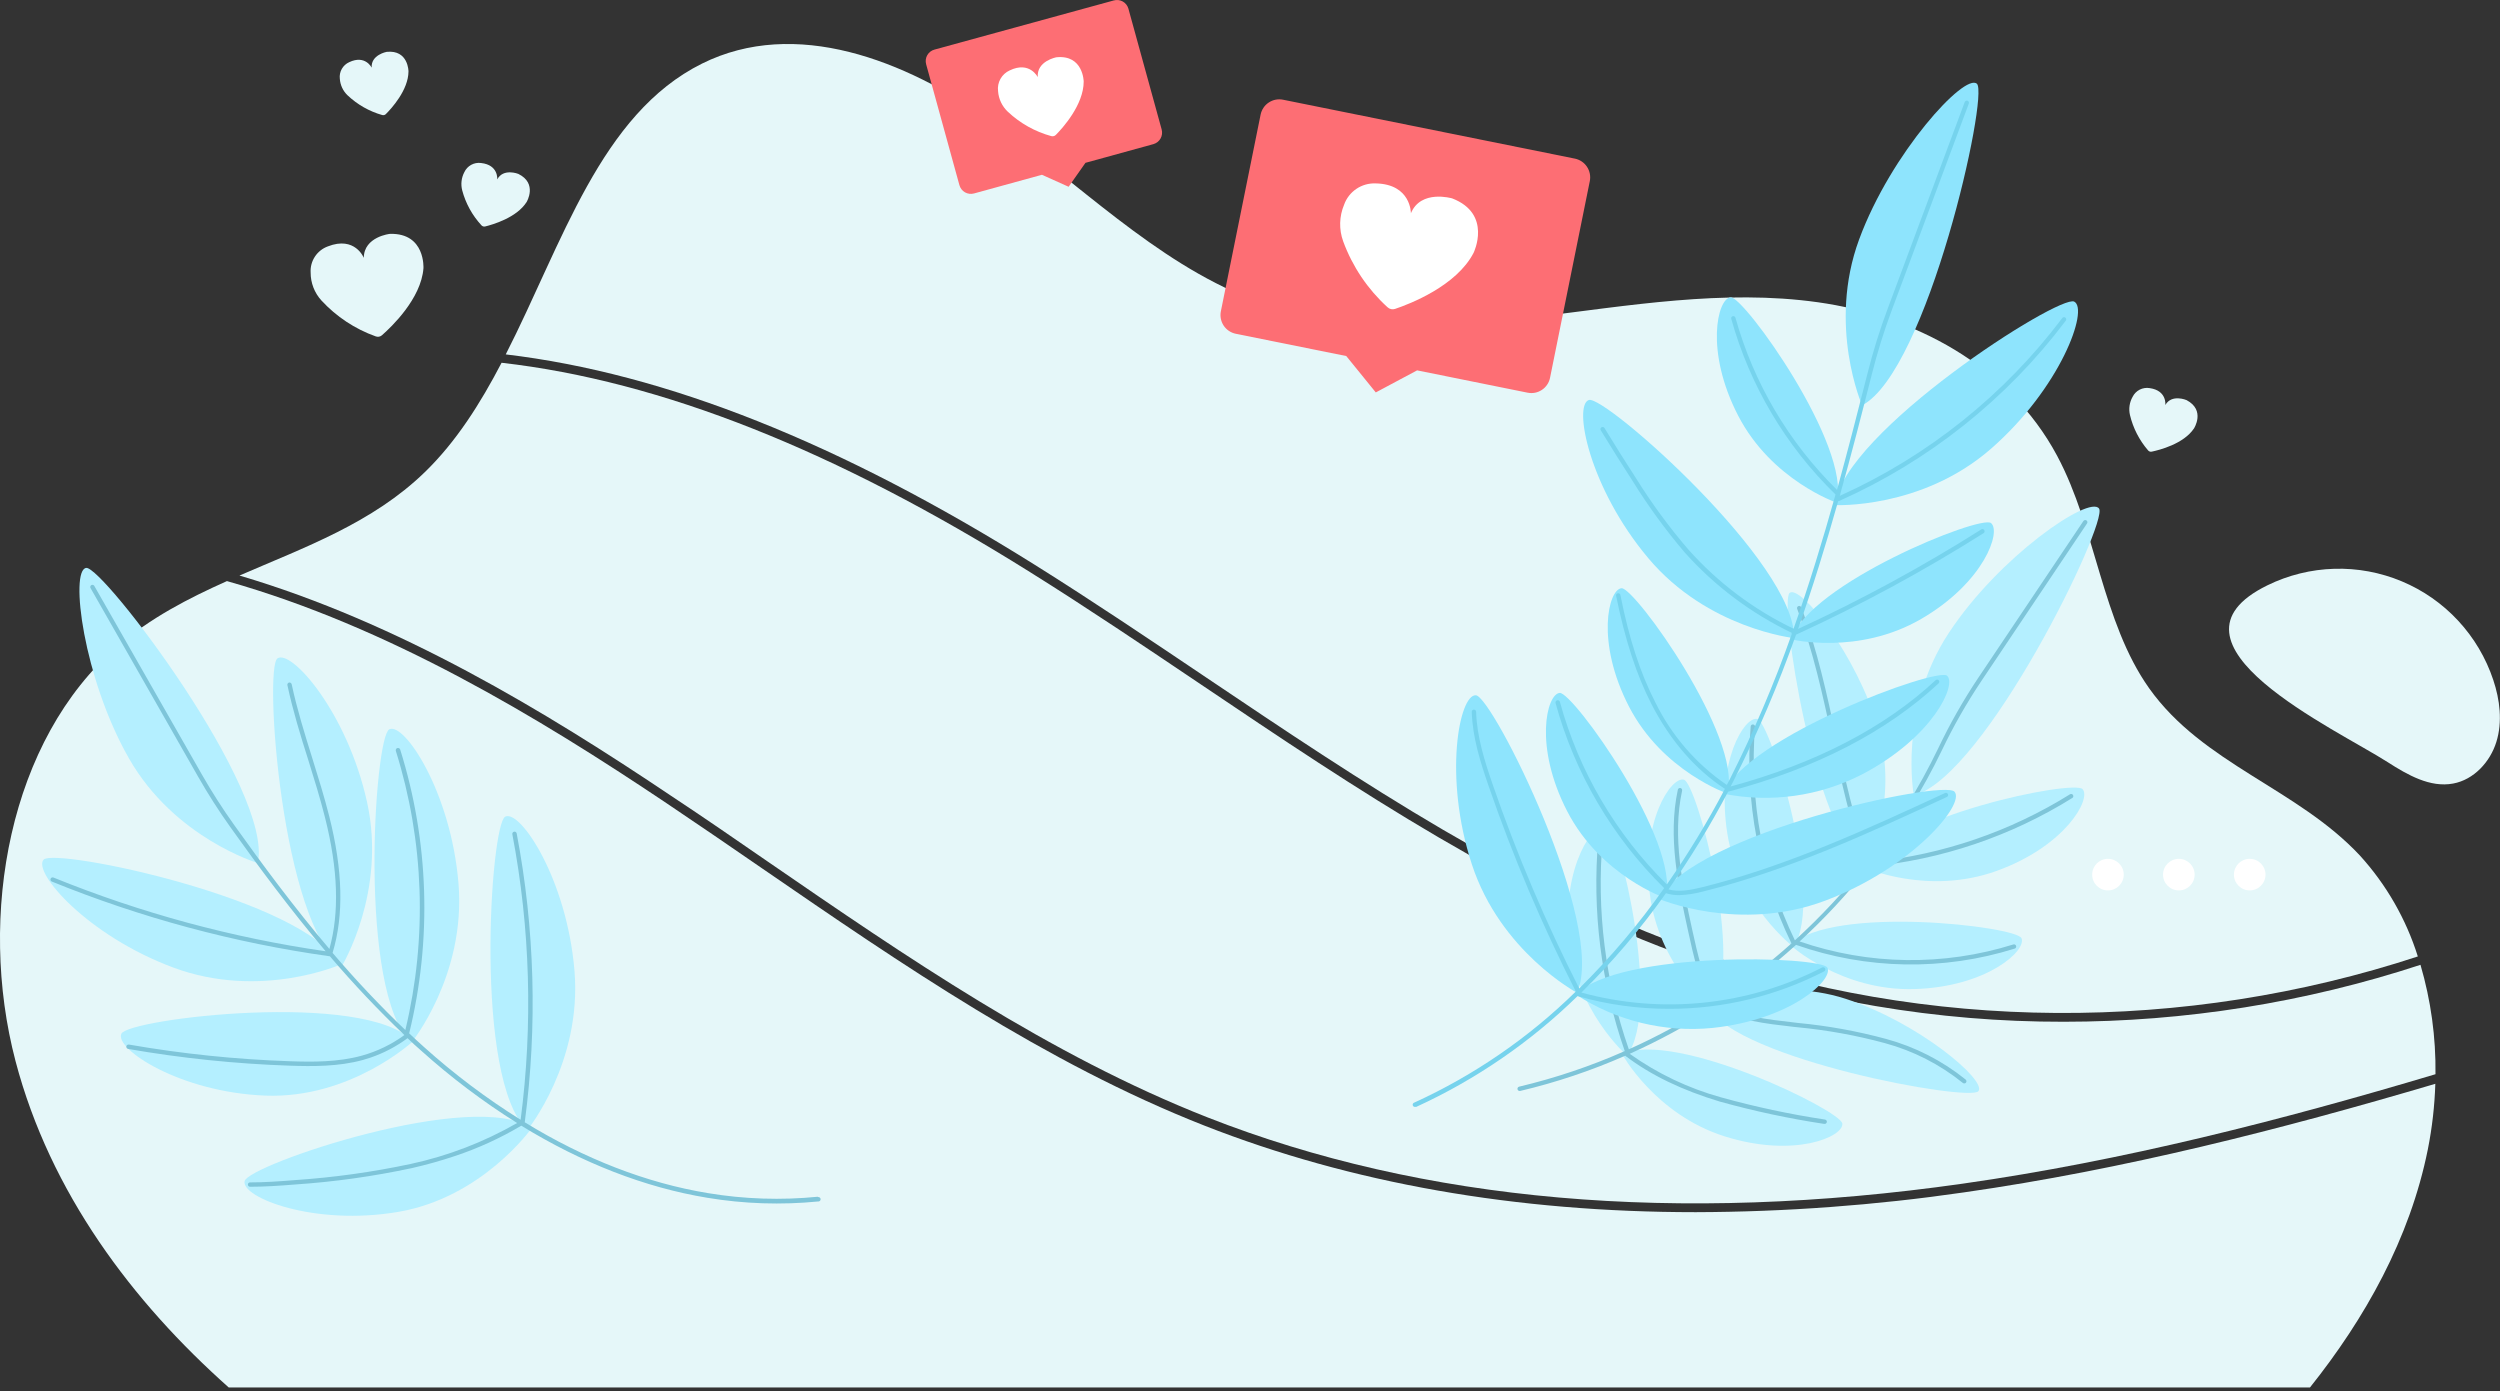 <svg width="124" height="69" viewBox="0 0 124 69" fill="none" xmlns="http://www.w3.org/2000/svg">
<rect x="0" y="0" width="124" height="69" fill="#333333" stroke="none"/>
<g clip-path="url(#clip0_1211_2848)">
<path d="M118.431 37.804C119.416 38.436 120.534 39.078 121.676 38.864C122.702 38.674 123.513 37.793 123.82 36.798C124.128 35.803 123.996 34.71 123.665 33.722C123.301 32.631 122.708 31.631 121.926 30.788C121.145 29.945 120.192 29.279 119.131 28.835C118.071 28.391 116.928 28.178 115.779 28.212C114.63 28.245 113.501 28.524 112.469 29.029C106.608 31.896 115.876 36.162 118.431 37.804Z" fill="#E5F7F9"/>
<path d="M38.066 42.724C44.939 47.451 52.044 52.336 59.891 55.421C70.582 59.62 83.187 60.728 97.355 58.709C105.299 57.578 113.122 55.575 120.8 53.281C120.823 51.446 120.572 49.617 120.056 47.855C114.344 49.727 108.37 50.679 102.359 50.679C96.091 50.69 89.866 49.633 83.953 47.555C75.143 44.435 67.234 39.117 59.586 33.962C56.816 32.099 53.961 30.171 51.092 28.378C41.443 22.333 32.785 18.896 24.878 17.993C23.82 20.023 22.623 21.914 21.074 23.415C18.478 25.94 15.12 27.14 11.877 28.547C19.767 30.877 27.022 35.264 33.295 39.479C34.897 40.536 36.513 41.653 38.066 42.724Z" fill="#E5F7F9"/>
<path d="M51.321 28.012C54.19 29.808 57.054 31.738 59.826 33.603C67.454 38.736 75.34 44.043 84.097 47.146C95.588 51.217 108.378 51.235 119.924 47.44C119.342 45.584 118.363 43.878 117.055 42.438C113.953 39.111 109.267 37.895 106.597 34.137C104.252 30.827 103.971 26.227 102.032 22.604C99.609 18.08 94.859 15.652 90.175 14.993C85.491 14.333 80.761 15.17 76.069 15.735C71.376 16.299 66.509 16.563 62.052 14.83C57.273 12.972 53.433 9.011 49.158 5.991C44.883 2.97 39.442 0.857 34.821 3.154C29.778 5.662 27.898 12.068 25.085 17.578C33.019 18.521 41.683 21.974 51.321 28.012Z" fill="#E5F7F9"/>
<path d="M97.415 59.142C93.008 59.783 88.561 60.111 84.108 60.124C75.177 60.124 67.017 58.69 59.733 55.828C51.84 52.725 44.714 47.823 37.821 43.085C36.264 42.014 34.654 40.907 33.062 39.84C26.677 35.559 19.285 31.095 11.256 28.822C9.324 29.687 7.451 30.654 5.817 32.067C0.465 36.688 -1.134 45.389 0.772 52.639C2.488 59.155 6.57 64.577 11.356 68.828H114.567C117.295 65.41 119.53 61.448 120.422 57.003C120.635 55.933 120.758 54.847 120.792 53.757C113.139 56.018 105.34 58.009 97.415 59.142Z" fill="#E5F7F9"/>
<path d="M104.555 44.165C104.987 44.165 105.338 43.814 105.338 43.382C105.338 42.949 104.987 42.598 104.555 42.598C104.122 42.598 103.772 42.949 103.772 43.382C103.772 43.814 104.122 44.165 104.555 44.165Z" fill="white"/>
<path d="M108.071 44.165C108.503 44.165 108.854 43.814 108.854 43.382C108.854 42.949 108.503 42.598 108.071 42.598C107.638 42.598 107.287 42.949 107.287 43.382C107.287 43.814 107.638 44.165 108.071 44.165Z" fill="white"/>
<path d="M111.586 44.165C112.019 44.165 112.369 43.814 112.369 43.382C112.369 42.949 112.019 42.598 111.586 42.598C111.154 42.598 110.803 42.949 110.803 43.382C110.803 43.814 111.154 44.165 111.586 44.165Z" fill="white"/>
<path d="M94.925 39.455C94.925 39.455 94.144 35.219 96.656 31.4C99.168 27.582 103.646 24.542 104.114 25.226C104.581 25.909 98.473 38.52 94.925 39.455Z" fill="#B4EFFF"/>
<path d="M84.69 49.941C84.69 49.941 87.905 48.373 91.522 49.534C95.14 50.696 98.569 53.597 98.127 54.125C97.686 54.653 86.22 52.572 84.69 49.941Z" fill="#B4EFFF"/>
<path d="M92.561 42.962C92.561 42.962 94.22 39.792 93.164 36.143C92.109 32.493 89.307 28.982 88.766 29.408C88.225 29.834 89.973 41.354 92.561 42.962Z" fill="#B4EFFF"/>
<path d="M92.515 43.044C92.515 43.044 95.631 44.426 99.034 43.197C102.437 41.969 103.737 39.63 103.298 39.143C102.859 38.656 93.883 40.487 92.515 43.044Z" fill="#B4EFFF"/>
<path d="M88.963 46.977C88.963 46.977 86.246 44.92 85.677 41.352C85.108 37.785 86.527 35.511 87.165 35.66C87.804 35.809 90.543 44.545 88.963 46.977Z" fill="#B4EFFF"/>
<path d="M84.9 50.056C84.9 50.056 82.263 47.892 81.826 44.307C81.389 40.722 82.893 38.501 83.524 38.672C84.156 38.843 86.568 47.687 84.9 50.056Z" fill="#B4EFFF"/>
<path d="M80.694 52.355C80.694 52.355 78.126 50.112 77.808 46.514C77.49 42.916 79.063 40.744 79.688 40.937C80.314 41.129 82.438 50.038 80.694 52.355Z" fill="#B4EFFF"/>
<path d="M88.805 46.882C88.805 46.882 91.334 49.166 94.951 49.058C98.569 48.95 100.533 47.133 100.267 46.536C100.001 45.939 90.902 44.879 88.805 46.882Z" fill="#B4EFFF"/>
<path d="M80.454 52.279C80.454 52.279 82.09 55.272 85.538 56.362C88.987 57.452 91.442 56.386 91.38 55.732C91.317 55.079 83.094 51.079 80.454 52.279Z" fill="#B4EFFF"/>
<path d="M98.281 33.769L103.517 25.963C103.525 25.952 103.531 25.939 103.534 25.924C103.537 25.91 103.537 25.896 103.534 25.882C103.532 25.868 103.526 25.854 103.518 25.842C103.51 25.83 103.5 25.82 103.488 25.812C103.464 25.796 103.435 25.791 103.407 25.796C103.378 25.802 103.353 25.819 103.337 25.842L98.102 33.65C97.363 34.759 96.705 35.92 96.133 37.123C95.184 39.092 94.027 40.955 92.682 42.678C91.964 40.705 91.512 38.611 91.075 36.582C90.614 34.436 90.138 32.216 89.344 30.13C89.34 30.116 89.332 30.103 89.323 30.092C89.313 30.08 89.301 30.071 89.288 30.064C89.274 30.058 89.26 30.054 89.245 30.054C89.23 30.053 89.215 30.056 89.201 30.061C89.187 30.066 89.175 30.075 89.164 30.085C89.154 30.095 89.145 30.108 89.14 30.122C89.134 30.136 89.132 30.15 89.132 30.165C89.133 30.18 89.136 30.195 89.143 30.208C89.932 32.276 90.408 34.49 90.873 36.627C91.319 38.706 91.782 40.857 92.533 42.882C91.468 44.228 90.295 45.484 89.026 46.64C87.437 43.348 86.755 39.692 87.051 36.05C87.052 36.035 87.05 36.021 87.046 36.007C87.041 35.994 87.034 35.981 87.025 35.97C87.016 35.959 87.005 35.951 86.992 35.944C86.979 35.938 86.965 35.934 86.951 35.933C86.937 35.931 86.922 35.933 86.909 35.937C86.895 35.941 86.882 35.948 86.871 35.957C86.86 35.967 86.852 35.978 86.845 35.991C86.839 36.004 86.835 36.018 86.834 36.032C86.535 39.736 87.233 43.451 88.857 46.793C87.673 47.854 86.411 48.824 85.082 49.694C84.48 48.589 84.204 47.338 83.937 46.127C83.466 43.963 82.931 41.523 83.433 39.215C83.439 39.186 83.433 39.157 83.417 39.133C83.401 39.109 83.377 39.092 83.349 39.085C83.335 39.082 83.321 39.082 83.307 39.085C83.293 39.087 83.279 39.093 83.268 39.101C83.256 39.108 83.246 39.118 83.238 39.13C83.23 39.142 83.224 39.155 83.221 39.169C82.711 41.523 83.252 43.994 83.728 46.172C83.996 47.405 84.277 48.68 84.9 49.813C83.588 50.66 82.214 51.406 80.79 52.046C79.623 48.701 79.181 45.145 79.492 41.616C79.494 41.588 79.485 41.559 79.467 41.538C79.449 41.516 79.422 41.502 79.394 41.499C79.365 41.497 79.337 41.506 79.315 41.524C79.293 41.542 79.278 41.568 79.275 41.597C78.962 45.162 79.409 48.753 80.588 52.133C78.9 52.881 77.146 53.471 75.349 53.898C75.321 53.905 75.297 53.922 75.282 53.946C75.267 53.971 75.262 54 75.269 54.028C75.274 54.052 75.287 54.073 75.307 54.089C75.326 54.104 75.35 54.112 75.374 54.112H75.398C77.185 53.689 78.929 53.104 80.61 52.364C81.878 53.327 83.422 54.073 85.313 54.642C87.01 55.113 88.734 55.481 90.475 55.745H90.495C90.523 55.748 90.552 55.739 90.574 55.72C90.596 55.701 90.609 55.675 90.612 55.646C90.614 55.617 90.605 55.589 90.586 55.567C90.567 55.545 90.541 55.532 90.512 55.529C88.78 55.267 87.065 54.9 85.376 54.432C83.747 53.982 82.209 53.25 80.833 52.269C82.275 51.622 83.667 50.867 84.995 50.01C86.218 50.618 87.604 50.776 88.946 50.93L89.162 50.953C90.624 51.092 92.072 51.355 93.489 51.739C94.901 52.122 96.219 52.794 97.357 53.714C97.377 53.73 97.403 53.739 97.429 53.738C97.444 53.738 97.459 53.734 97.474 53.728C97.488 53.722 97.5 53.712 97.511 53.701C97.529 53.679 97.538 53.65 97.536 53.622C97.533 53.593 97.52 53.566 97.498 53.547C96.335 52.61 94.991 51.923 93.55 51.531C92.121 51.144 90.662 50.879 89.188 50.739L88.972 50.713C87.691 50.568 86.376 50.415 85.212 49.87C86.577 48.968 87.872 47.964 89.084 46.865C92.584 48.096 96.388 48.161 99.927 47.051C99.941 47.047 99.954 47.04 99.965 47.031C99.976 47.022 99.985 47.011 99.991 46.999C99.998 46.986 100.002 46.972 100.003 46.958C100.005 46.944 100.003 46.93 99.999 46.916C99.995 46.903 99.988 46.89 99.979 46.879C99.969 46.868 99.958 46.859 99.945 46.852C99.933 46.846 99.919 46.842 99.905 46.84C99.891 46.839 99.876 46.841 99.862 46.845C96.403 47.928 92.689 47.876 89.262 46.696C90.506 45.552 91.658 44.311 92.706 42.986C96.284 42.648 99.735 41.482 102.785 39.58C102.798 39.573 102.808 39.563 102.817 39.552C102.825 39.54 102.831 39.527 102.835 39.513C102.838 39.499 102.838 39.485 102.836 39.471C102.833 39.456 102.828 39.443 102.82 39.431C102.813 39.419 102.803 39.408 102.792 39.4C102.781 39.391 102.768 39.385 102.754 39.382C102.74 39.379 102.726 39.378 102.712 39.381C102.698 39.383 102.685 39.389 102.673 39.396C99.709 41.243 96.363 42.389 92.89 42.748C94.223 41.029 95.372 39.175 96.317 37.216C96.888 36.021 97.545 34.87 98.281 33.769Z" fill="#7EC5D9"/>
<path d="M12.786 42.806C12.786 42.806 8.658 41.579 6.395 37.614C4.132 33.648 3.455 28.274 4.275 28.168C5.095 28.062 13.58 39.225 12.786 42.806Z" fill="#B4EFFF"/>
<path d="M16.853 47.855C16.853 47.855 12.905 49.586 8.615 47.998C4.325 46.41 1.605 43.249 2.163 42.639C2.722 42.029 15.146 44.612 16.853 47.855Z" fill="#B4EFFF"/>
<path d="M16.957 47.914C16.957 47.914 19.194 44.236 18.203 39.771C17.212 35.305 14.441 32.186 13.762 32.657C13.082 33.129 13.974 45.787 16.957 47.914Z" fill="#B4EFFF"/>
<path d="M20.401 51.726C20.401 51.726 23.116 48.383 22.742 43.827C22.368 39.271 20.044 35.801 19.307 36.175C18.569 36.549 17.734 49.214 20.401 51.726Z" fill="#B4EFFF"/>
<path d="M26.154 56.055C26.154 56.055 28.871 52.712 28.495 48.156C28.118 43.6 25.797 40.132 25.059 40.506C24.321 40.88 23.486 53.543 26.154 56.055Z" fill="#B4EFFF"/>
<path d="M20.481 51.65C20.481 51.65 17.398 54.506 13.158 54.342C8.918 54.177 5.675 52.024 6.019 51.274C6.363 50.523 18.123 49.112 20.481 51.65Z" fill="#B4EFFF"/>
<path d="M26.366 55.962C26.366 55.962 23.939 59.393 19.757 60.109C15.575 60.825 11.953 59.389 12.133 58.582C12.312 57.775 23.532 53.967 26.366 55.962Z" fill="#B4EFFF"/>
<path d="M40.567 59.358C38.749 59.539 36.916 59.479 35.115 59.179C32.065 58.677 28.988 57.481 26.029 55.666C26.029 55.666 26.029 55.666 26.029 55.653C26.661 50.891 26.526 46.058 25.628 41.339C25.623 41.31 25.607 41.285 25.583 41.268C25.559 41.252 25.529 41.245 25.501 41.251C25.472 41.256 25.446 41.272 25.43 41.296C25.413 41.32 25.407 41.349 25.412 41.378C26.3 46.047 26.439 50.828 25.823 55.54C24.125 54.479 22.522 53.272 21.033 51.934C20.784 51.712 20.538 51.485 20.295 51.254C21.433 46.61 21.278 41.742 19.85 37.179C19.845 37.165 19.838 37.151 19.829 37.14C19.82 37.129 19.808 37.119 19.795 37.112C19.782 37.105 19.768 37.1 19.753 37.099C19.738 37.097 19.723 37.099 19.709 37.103C19.695 37.107 19.682 37.114 19.67 37.124C19.659 37.133 19.649 37.145 19.642 37.158C19.635 37.171 19.631 37.185 19.629 37.2C19.628 37.215 19.629 37.23 19.633 37.244C21.04 41.732 21.203 46.517 20.105 51.09C18.838 49.876 17.633 48.599 16.496 47.263C17.061 45.394 17.007 43.178 16.332 40.495C16.087 39.526 15.784 38.548 15.492 37.616C15.118 36.417 14.733 35.18 14.467 33.938C14.46 33.91 14.443 33.886 14.419 33.87C14.395 33.854 14.366 33.849 14.337 33.854C14.309 33.86 14.285 33.878 14.27 33.902C14.254 33.926 14.249 33.955 14.255 33.983C14.523 35.238 14.904 36.482 15.287 37.685C15.579 38.622 15.88 39.589 16.122 40.554C16.771 43.133 16.838 45.266 16.338 47.068C14.575 44.989 13.002 42.864 11.603 40.902C11.031 40.099 10.499 39.267 10.01 38.41L4.675 29.057C4.66 29.034 4.637 29.017 4.61 29.011C4.583 29.004 4.555 29.008 4.531 29.021C4.507 29.035 4.489 29.057 4.481 29.084C4.473 29.11 4.475 29.139 4.487 29.163L9.822 38.516C10.314 39.38 10.85 40.218 11.427 41.028C12.823 42.986 14.391 45.104 16.152 47.183C11.521 46.515 6.988 45.287 2.652 43.526C2.626 43.516 2.596 43.516 2.569 43.526C2.542 43.538 2.521 43.558 2.51 43.585C2.504 43.598 2.502 43.612 2.502 43.626C2.502 43.641 2.505 43.655 2.511 43.668C2.516 43.681 2.525 43.693 2.535 43.703C2.545 43.712 2.557 43.72 2.57 43.725C6.993 45.524 11.621 46.769 16.349 47.431H16.362C17.525 48.797 18.759 50.101 20.057 51.339C19.424 51.802 18.711 52.148 17.954 52.358C16.769 52.689 15.482 52.676 14.372 52.637C11.696 52.546 9.03 52.27 6.393 51.81C6.379 51.808 6.364 51.808 6.35 51.812C6.336 51.815 6.323 51.821 6.311 51.829C6.299 51.837 6.289 51.848 6.282 51.86C6.274 51.872 6.269 51.886 6.266 51.9C6.264 51.914 6.264 51.929 6.268 51.943C6.271 51.957 6.277 51.97 6.285 51.982C6.293 51.994 6.304 52.004 6.316 52.011C6.328 52.019 6.342 52.024 6.356 52.027C9.002 52.488 11.677 52.766 14.361 52.857C15.488 52.896 16.795 52.909 18.009 52.572C18.132 52.537 18.253 52.5 18.374 52.459C19.034 52.234 19.655 51.908 20.215 51.494C20.432 51.711 20.661 51.908 20.888 52.111C22.369 53.442 23.961 54.644 25.648 55.702C24.006 56.646 22.228 57.33 20.378 57.73C18.48 58.135 16.555 58.404 14.618 58.534C13.794 58.601 13.104 58.647 12.403 58.647C12.374 58.647 12.347 58.658 12.327 58.678C12.306 58.699 12.295 58.726 12.295 58.755C12.295 58.784 12.306 58.811 12.327 58.831C12.347 58.852 12.374 58.863 12.403 58.863C13.108 58.863 13.805 58.818 14.636 58.751C16.582 58.62 18.517 58.348 20.425 57.939C21.151 57.774 21.868 57.573 22.573 57.336C23.718 56.954 24.818 56.451 25.855 55.834C28.865 57.682 31.987 58.9 35.083 59.41C36.903 59.713 38.755 59.774 40.591 59.592H40.614C40.643 59.586 40.668 59.569 40.684 59.544C40.7 59.52 40.706 59.49 40.7 59.461C40.694 59.433 40.677 59.407 40.652 59.392C40.628 59.375 40.598 59.37 40.569 59.376L40.567 59.358Z" fill="#7EC5D9"/>
<path d="M92.362 20.105C92.362 20.105 90.631 16.159 92.215 11.869C93.798 7.579 97.455 3.598 98.056 4.156C98.657 4.714 95.603 18.398 92.362 20.105Z" fill="#8EE4FD"/>
<path d="M90.999 25.053C90.999 25.053 95.302 25.269 98.751 22.26C102.199 19.25 103.618 15.337 102.881 14.96C102.143 14.584 91.445 21.414 90.999 25.053Z" fill="#8EE4FD"/>
<path d="M88.982 31.649C88.982 31.649 84.701 31.188 81.759 27.69C78.816 24.192 78.022 20.092 78.81 19.839C79.597 19.585 89.108 27.988 88.982 31.649Z" fill="#8EE4FD"/>
<path d="M78.222 49.242C78.222 49.242 74.422 47.215 73.003 42.868C71.584 38.522 72.38 34.431 73.204 34.485C74.029 34.539 79.708 45.893 78.222 49.242Z" fill="#8EE4FD"/>
<path d="M82.289 44.586C82.289 44.586 86.246 46.282 90.525 44.675C94.804 43.068 97.504 39.881 96.942 39.267C96.379 38.652 83.972 41.333 82.289 44.586Z" fill="#8EE4FD"/>
<path d="M88.848 31.712C88.848 31.712 92.161 32.516 95.289 30.701C98.417 28.886 99.278 26.351 98.751 25.942C98.223 25.533 89.733 28.953 88.848 31.712Z" fill="#8EE4FD"/>
<path d="M91.101 24.934C91.101 24.934 87.875 23.83 86.213 20.617C84.552 17.405 85.186 14.804 85.839 14.746C86.493 14.688 91.836 22.128 91.101 24.934Z" fill="#8EE4FD"/>
<path d="M85.688 39.364C85.688 39.364 82.462 38.263 80.8 35.05C79.139 31.837 79.773 29.235 80.426 29.176C81.079 29.118 86.421 36.56 85.688 39.364Z" fill="#8EE4FD"/>
<path d="M82.622 44.556C82.622 44.556 79.396 43.455 77.735 40.242C76.073 37.029 76.709 34.427 77.361 34.368C78.012 34.31 83.358 41.752 82.622 44.556Z" fill="#8EE4FD"/>
<path d="M85.46 39.364C87.811 39.84 90.254 39.499 92.383 38.397C95.888 36.553 97.076 33.936 96.572 33.514C96.068 33.092 86.704 36.51 85.46 39.364Z" fill="#8EE4FD"/>
<path d="M78.157 49.324C80.163 50.635 82.556 51.221 84.941 50.986C88.879 50.568 90.951 48.574 90.638 47.996C90.324 47.418 80.364 47.133 78.157 49.324Z" fill="#8EE4FD"/>
<path d="M102.442 15.752C102.43 15.744 102.417 15.737 102.403 15.734C102.39 15.73 102.375 15.729 102.361 15.732C102.347 15.734 102.334 15.738 102.322 15.746C102.309 15.753 102.299 15.762 102.29 15.774C99.412 19.594 95.617 22.627 91.257 24.592V24.579C91.265 24.568 91.272 24.555 91.275 24.541C91.279 24.527 91.28 24.513 91.278 24.499C91.826 22.552 92.336 20.564 92.842 18.567C93.113 17.49 93.443 16.429 93.831 15.389L97.654 5.136C97.659 5.123 97.662 5.108 97.661 5.094C97.661 5.08 97.658 5.066 97.652 5.053C97.646 5.04 97.638 5.028 97.627 5.018C97.617 5.008 97.605 5 97.591 4.995C97.564 4.986 97.534 4.988 97.508 5C97.482 5.012 97.461 5.034 97.45 5.06L93.628 15.313C93.236 16.361 92.903 17.43 92.63 18.515C92.137 20.462 91.639 22.39 91.116 24.298C88.719 21.94 86.982 18.995 86.077 15.756C86.073 15.743 86.067 15.73 86.058 15.719C86.05 15.708 86.039 15.699 86.027 15.692C86.014 15.685 86.001 15.681 85.987 15.679C85.973 15.678 85.959 15.679 85.945 15.683C85.918 15.691 85.894 15.709 85.88 15.733C85.866 15.758 85.862 15.787 85.87 15.815C86.794 19.125 88.579 22.131 91.042 24.527C90.411 26.786 89.731 29.008 88.961 31.184C86.98 30.233 85.207 28.899 83.745 27.259C82.791 26.149 81.923 24.967 81.149 23.724C80.617 22.904 80.091 22.065 79.582 21.23C79.575 21.218 79.565 21.207 79.554 21.199C79.542 21.191 79.529 21.185 79.515 21.182C79.501 21.178 79.487 21.178 79.473 21.18C79.459 21.183 79.445 21.188 79.433 21.195C79.421 21.203 79.41 21.212 79.402 21.223C79.394 21.235 79.387 21.247 79.384 21.261C79.38 21.275 79.38 21.289 79.382 21.303C79.384 21.317 79.389 21.33 79.397 21.342C79.907 22.18 80.435 23.019 80.967 23.841C81.741 25.093 82.609 26.284 83.563 27.404C85.052 29.069 86.855 30.422 88.868 31.387C88.861 31.41 88.861 31.434 88.868 31.456C88.004 33.904 86.986 36.294 85.818 38.611C85.763 38.717 85.705 38.827 85.651 38.933C84.133 37.897 82.911 36.484 82.103 34.834C81.361 33.389 80.805 31.697 80.372 29.512C80.369 29.498 80.364 29.485 80.356 29.473C80.348 29.461 80.338 29.451 80.326 29.443C80.314 29.435 80.301 29.43 80.287 29.427C80.273 29.424 80.258 29.424 80.245 29.427C80.231 29.43 80.217 29.435 80.205 29.443C80.193 29.451 80.183 29.461 80.175 29.473C80.167 29.485 80.162 29.498 80.159 29.512C80.157 29.526 80.157 29.541 80.16 29.555C80.608 31.759 81.166 33.469 81.917 34.933C82.843 36.735 84.1 38.178 85.556 39.128C84.696 40.767 83.734 42.35 82.676 43.868C80.142 41.37 78.312 38.246 77.371 34.814C77.368 34.8 77.361 34.787 77.353 34.775C77.344 34.763 77.333 34.753 77.32 34.746C77.307 34.739 77.293 34.734 77.279 34.732C77.264 34.73 77.249 34.73 77.235 34.734C77.221 34.738 77.208 34.744 77.196 34.753C77.184 34.762 77.174 34.773 77.167 34.786C77.159 34.798 77.155 34.812 77.153 34.827C77.151 34.842 77.151 34.856 77.155 34.87C78.109 38.352 79.968 41.519 82.542 44.05C81.29 45.831 79.88 47.497 78.33 49.026C76.671 45.758 75.238 42.381 74.04 38.918C73.642 37.767 73.25 36.538 73.216 35.299C73.213 35.27 73.201 35.244 73.18 35.225C73.159 35.206 73.131 35.195 73.103 35.195C73.075 35.196 73.048 35.208 73.029 35.229C73.009 35.25 72.999 35.277 72.999 35.305C73.034 36.575 73.432 37.821 73.834 38.983C75.04 42.477 76.486 45.884 78.161 49.179C75.833 51.466 73.124 53.329 70.156 54.685C70.128 54.691 70.103 54.709 70.087 54.733C70.071 54.758 70.065 54.788 70.071 54.816C70.077 54.845 70.094 54.87 70.119 54.886C70.143 54.902 70.173 54.908 70.202 54.902C70.216 54.905 70.231 54.905 70.245 54.902C73.208 53.544 75.915 51.685 78.246 49.407C79.723 49.828 81.252 50.04 82.789 50.038C85.464 50.042 88.102 49.404 90.48 48.178C90.492 48.171 90.504 48.163 90.513 48.152C90.522 48.141 90.529 48.128 90.533 48.115C90.537 48.101 90.539 48.087 90.537 48.073C90.536 48.059 90.532 48.045 90.525 48.033C90.511 48.008 90.488 47.989 90.461 47.98C90.433 47.972 90.404 47.974 90.378 47.987C86.693 49.88 82.432 50.324 78.436 49.231C79.978 47.716 81.381 46.067 82.631 44.303C82.841 44.369 83.06 44.401 83.28 44.4C83.684 44.386 84.086 44.325 84.476 44.217C88.691 43.174 92.697 41.324 96.553 39.535C96.567 39.53 96.58 39.522 96.592 39.512C96.603 39.502 96.612 39.489 96.618 39.475C96.624 39.461 96.627 39.446 96.627 39.431C96.626 39.415 96.623 39.4 96.617 39.386C96.61 39.373 96.601 39.36 96.589 39.35C96.578 39.34 96.564 39.333 96.55 39.328C96.535 39.324 96.52 39.323 96.504 39.325C96.489 39.327 96.475 39.332 96.462 39.34C92.606 41.123 88.619 42.968 84.424 44.007C83.868 44.143 83.286 44.26 82.756 44.115C83.845 42.562 84.834 40.941 85.716 39.262H85.74C90.067 38.109 93.565 36.303 96.157 33.893C96.167 33.883 96.175 33.871 96.18 33.857C96.186 33.844 96.189 33.83 96.189 33.816C96.189 33.801 96.186 33.787 96.18 33.774C96.175 33.761 96.167 33.749 96.157 33.739C96.147 33.729 96.135 33.721 96.122 33.715C96.109 33.71 96.095 33.707 96.081 33.707C96.067 33.707 96.053 33.71 96.04 33.715C96.027 33.721 96.015 33.729 96.005 33.739C93.474 36.093 90.056 37.867 85.837 39.011L85.993 38.711C87.177 36.369 88.209 33.954 89.084 31.48C92.294 30.011 95.402 28.328 98.387 26.444C98.411 26.428 98.428 26.404 98.434 26.376C98.44 26.348 98.435 26.319 98.42 26.295C98.412 26.282 98.403 26.271 98.391 26.263C98.379 26.255 98.366 26.249 98.352 26.245C98.338 26.242 98.324 26.242 98.31 26.244C98.296 26.247 98.282 26.252 98.27 26.26C95.353 28.103 92.318 29.751 89.184 31.195C89.917 29.12 90.569 27.002 91.174 24.854C91.186 24.856 91.197 24.856 91.209 24.854C95.657 22.876 99.529 19.798 102.459 15.91C102.468 15.899 102.475 15.885 102.48 15.871C102.484 15.857 102.485 15.842 102.484 15.827C102.482 15.813 102.478 15.798 102.47 15.785C102.463 15.773 102.453 15.761 102.442 15.752Z" fill="#76D3ED"/>
<path d="M78.116 7.868L63.64 4.946C63.518 4.921 63.393 4.921 63.271 4.944C63.149 4.968 63.033 5.016 62.93 5.085C62.826 5.153 62.737 5.242 62.668 5.345C62.599 5.448 62.55 5.564 62.526 5.685L60.555 15.44C60.53 15.562 60.53 15.688 60.554 15.809C60.578 15.931 60.625 16.047 60.694 16.151C60.763 16.254 60.851 16.343 60.954 16.412C61.057 16.482 61.173 16.53 61.295 16.555L66.775 17.66L68.239 19.464L70.288 18.37L75.768 19.477C75.89 19.502 76.015 19.502 76.137 19.479C76.259 19.455 76.375 19.407 76.479 19.338C76.582 19.27 76.671 19.181 76.74 19.078C76.81 18.975 76.858 18.859 76.882 18.738L78.856 8.976C78.903 8.731 78.852 8.478 78.713 8.27C78.575 8.063 78.36 7.918 78.116 7.868Z" fill="#FD6E74"/>
<path d="M69.981 10.577C69.981 10.577 69.996 9.132 68.233 9.097C67.893 9.083 67.558 9.178 67.276 9.368C66.994 9.559 66.78 9.834 66.667 10.155C66.424 10.732 66.407 11.38 66.621 11.968C67.08 13.22 67.835 14.342 68.821 15.239C68.871 15.286 68.932 15.319 68.998 15.333C69.064 15.348 69.134 15.344 69.198 15.321C69.912 15.081 72.244 14.188 73.092 12.537C73.092 12.537 74.031 10.611 72.025 9.839C72.015 9.839 70.479 9.383 69.981 10.577Z" fill="white"/>
<path d="M55.243 0.022L46.349 2.46C46.275 2.48 46.205 2.515 46.143 2.562C46.082 2.61 46.031 2.669 45.992 2.736C45.954 2.804 45.929 2.878 45.92 2.955C45.91 3.032 45.916 3.11 45.936 3.185L47.587 9.184C47.608 9.258 47.643 9.328 47.69 9.389C47.738 9.45 47.797 9.502 47.864 9.54C47.931 9.578 48.006 9.602 48.082 9.612C48.159 9.621 48.237 9.616 48.312 9.595L51.68 8.669L53.004 9.264L53.839 8.076L57.206 7.15C57.357 7.108 57.485 7.008 57.562 6.872C57.64 6.736 57.66 6.574 57.619 6.423L55.968 0.426C55.925 0.277 55.825 0.15 55.689 0.074C55.553 -0.001 55.393 -0.02 55.243 0.022Z" fill="#FD6E74"/>
<path d="M51.473 3.825C51.473 3.825 51.075 3.014 50.081 3.492C49.888 3.579 49.727 3.726 49.623 3.911C49.519 4.097 49.477 4.311 49.504 4.522C49.532 4.912 49.706 5.277 49.991 5.545C50.598 6.115 51.336 6.529 52.139 6.75C52.179 6.762 52.222 6.763 52.263 6.752C52.303 6.742 52.341 6.721 52.37 6.691C52.702 6.356 53.751 5.201 53.751 4.043C53.751 4.043 53.733 2.706 52.399 2.841C52.399 2.841 51.412 3.022 51.473 3.825Z" fill="white"/>
<path d="M18.045 12.79C18.045 12.79 17.613 11.693 16.261 12.221C15.998 12.317 15.772 12.495 15.619 12.729C15.465 12.963 15.391 13.24 15.408 13.519C15.406 14.031 15.597 14.526 15.943 14.904C16.682 15.706 17.606 16.317 18.634 16.684C18.685 16.704 18.741 16.71 18.796 16.7C18.851 16.691 18.901 16.666 18.943 16.63C19.406 16.224 20.89 14.817 21.003 13.305C21.003 13.305 21.109 11.555 19.35 11.6C19.35 11.594 18.045 11.739 18.045 12.79Z" fill="#E5F7F9"/>
<path d="M24.663 8.9C24.663 8.9 24.735 8.18 23.859 8.085C23.69 8.062 23.518 8.095 23.369 8.177C23.22 8.259 23.101 8.387 23.03 8.541C22.884 8.819 22.847 9.14 22.926 9.444C23.098 10.089 23.425 10.683 23.878 11.174C23.9 11.2 23.929 11.219 23.962 11.229C23.994 11.24 24.029 11.241 24.062 11.233C24.428 11.144 25.63 10.8 26.122 10.017C26.122 10.017 26.675 9.1 25.71 8.626C25.71 8.624 24.962 8.329 24.663 8.9Z" fill="#E5F7F9"/>
<path d="M18.435 3.356C18.435 3.356 18.121 2.706 17.323 3.083C17.167 3.152 17.038 3.269 16.954 3.417C16.87 3.565 16.835 3.736 16.855 3.905C16.876 4.217 17.013 4.511 17.238 4.727C17.723 5.186 18.312 5.522 18.954 5.705C18.986 5.715 19.021 5.716 19.054 5.707C19.087 5.699 19.116 5.682 19.14 5.657C19.408 5.391 20.254 4.472 20.261 3.544C20.261 3.544 20.261 2.462 19.179 2.572C19.183 2.572 18.392 2.715 18.435 3.356Z" fill="#E5F7F9"/>
<path d="M107.4 20.09C107.4 20.09 107.495 19.373 106.621 19.25C106.453 19.222 106.28 19.249 106.128 19.327C105.976 19.405 105.853 19.53 105.777 19.683C105.622 19.955 105.575 20.276 105.645 20.581C105.799 21.23 106.107 21.832 106.543 22.337C106.565 22.364 106.593 22.384 106.625 22.395C106.657 22.407 106.692 22.409 106.725 22.402C107.095 22.324 108.306 22.022 108.821 21.251C108.821 21.251 109.405 20.351 108.456 19.847C108.456 19.845 107.716 19.529 107.4 20.09Z" fill="#E5F7F9"/>
</g>
<defs>
<clipPath id="clip0_1211_2848">
<rect width="124" height="68.817" fill="white"/>
</clipPath>
</defs>
</svg>
